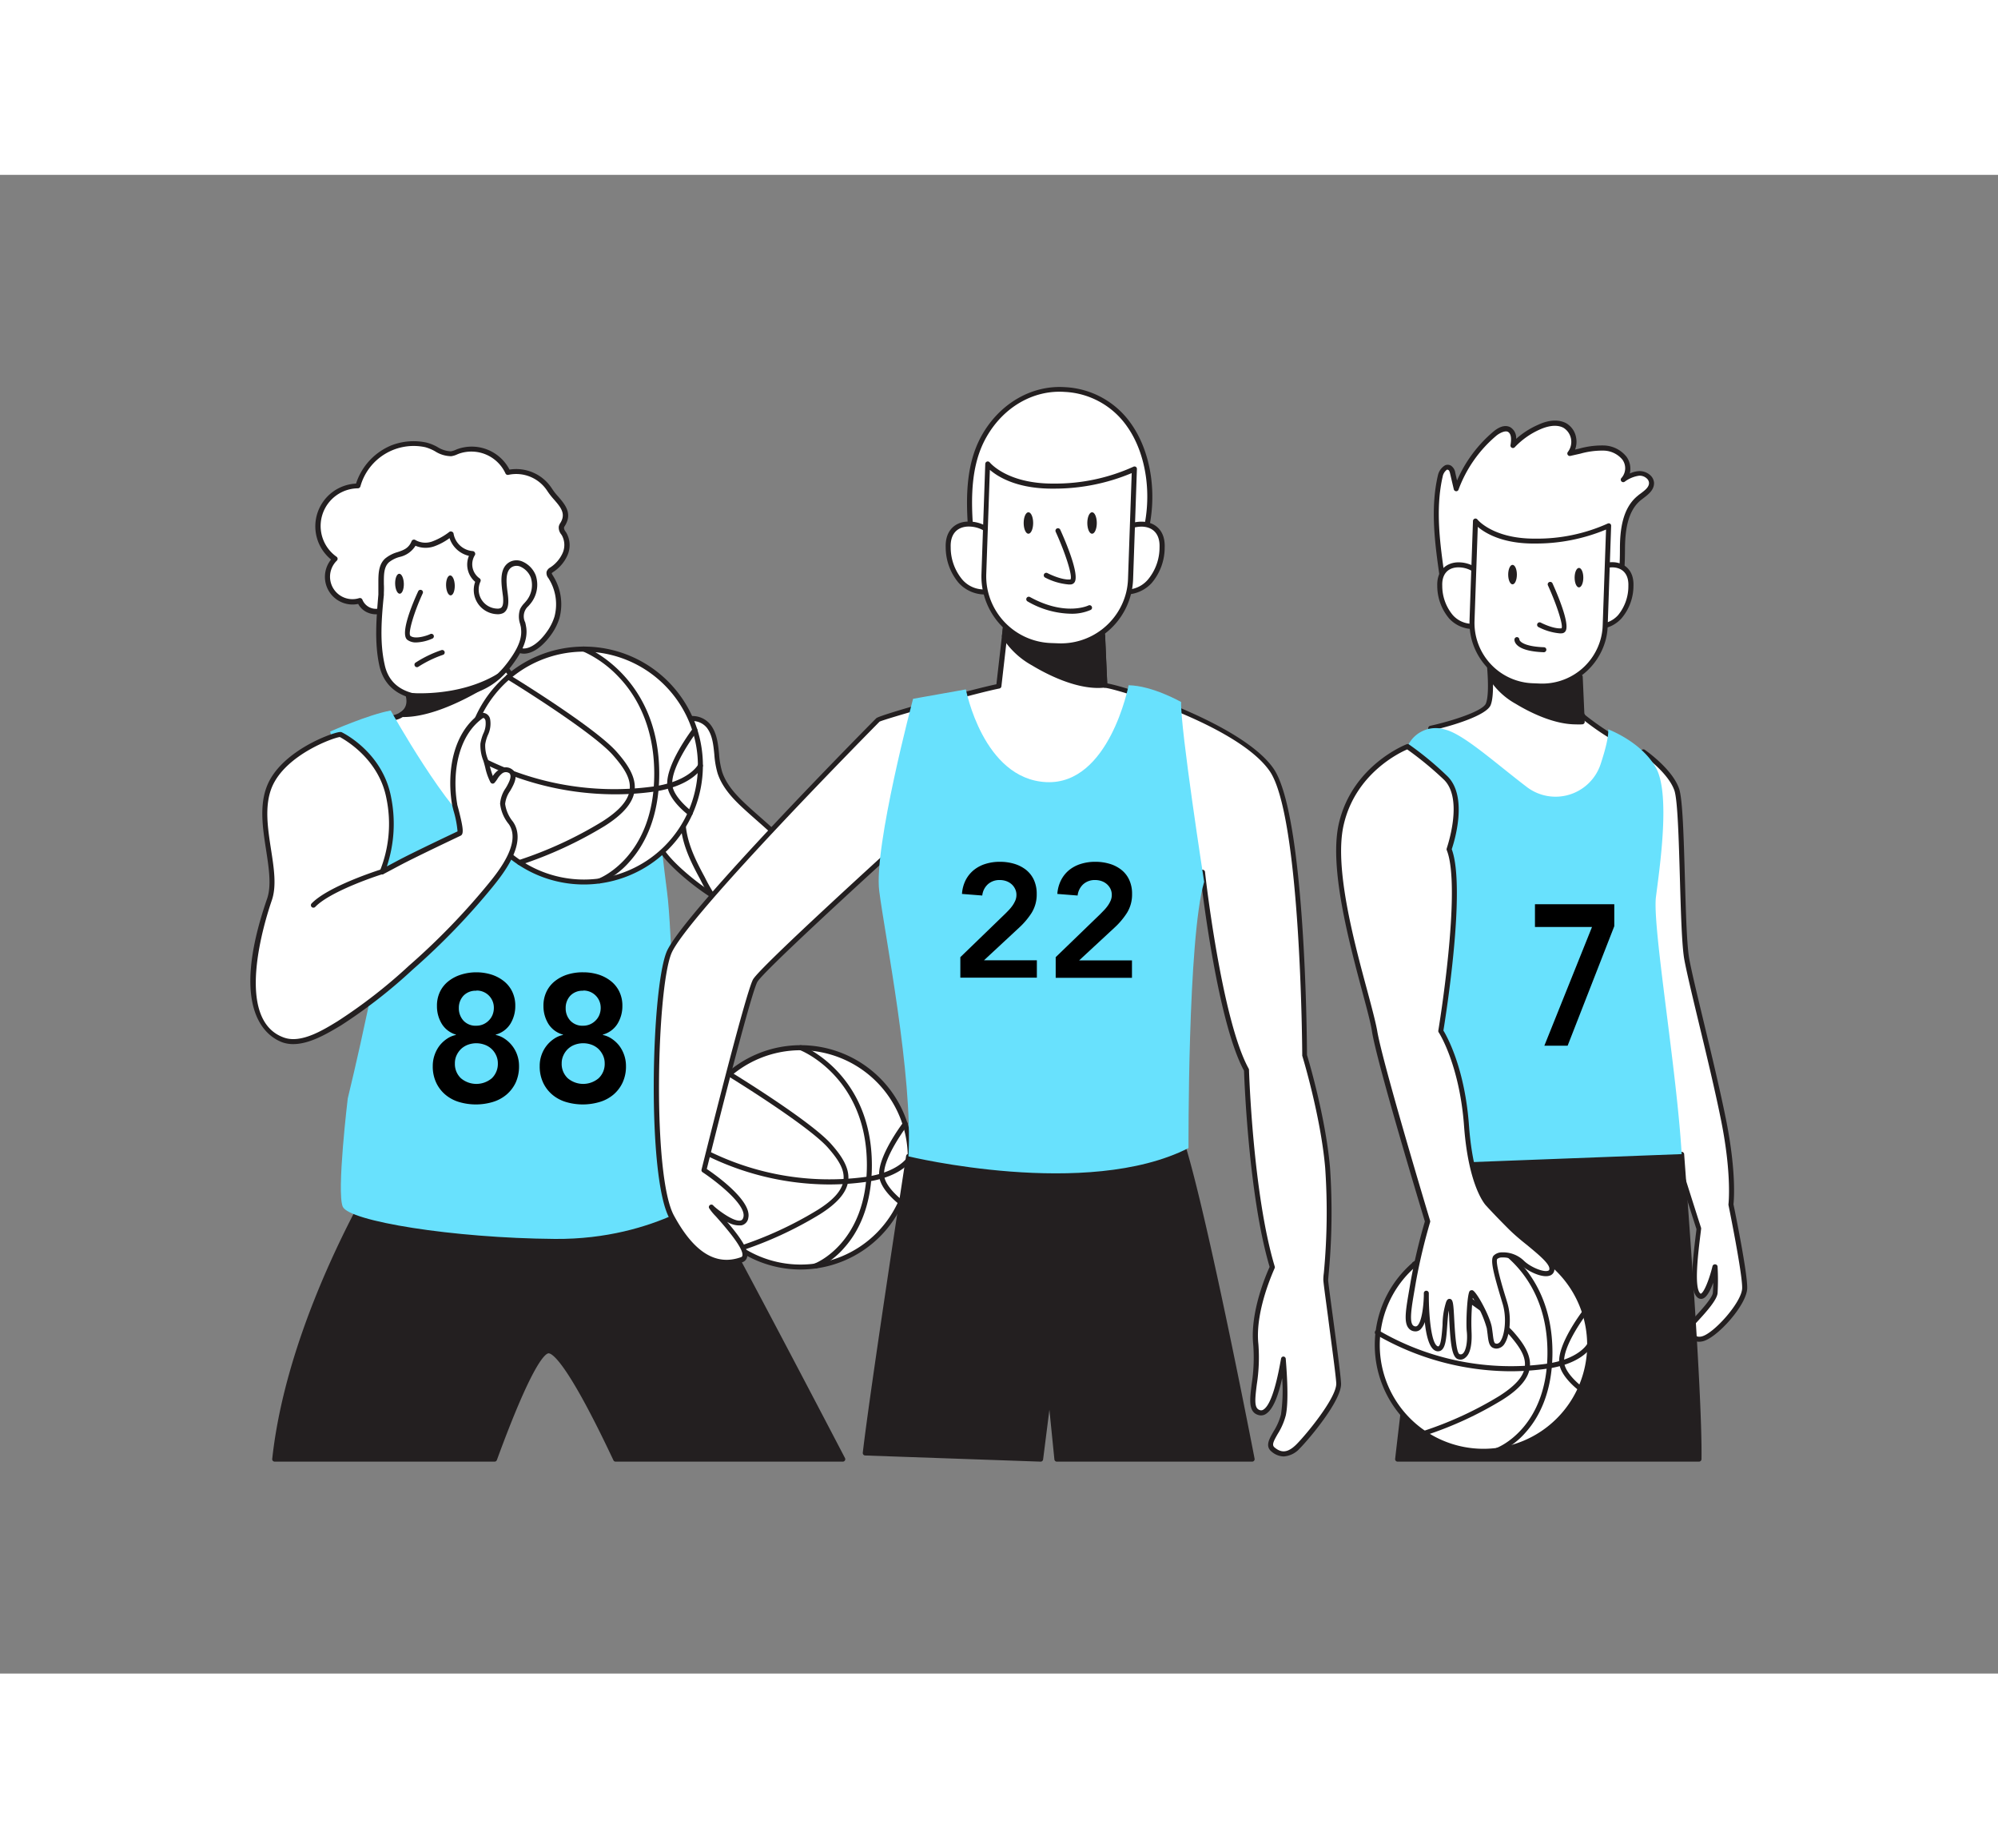 <svg xmlns="http://www.w3.org/2000/svg" viewBox="0 0 400 300" class="styles_logo__3Jd-a" width="200" height="185"><rect x="0" y="0" width="400" height="300" fill="#808080" stroke="none"/><g id="_569_basketball_game_flatline__V6SyaqPn" data-name="#569_basketball_game_flatline"><path d="M99,257.08c3.39-9.27,8.13-21,10.6-21.65s9.18,12.15,13.64,21.65h45.41c-8.7-16.65-28.85-55-32.7-61-4.93-7.68-57.58-.47-57.58-.47s-20,30.79-23.34,61.5Z" fill="#231f20"/><path d="M168.66,257.58H123.25a.48.48,0,0,1-.45-.29c-9.89-21-12.62-21.5-13.06-21.38-.81.22-3.45,2.73-10.26,21.34a.5.5,0,0,1-.47.33H55a.5.5,0,0,1-.38-.17.47.47,0,0,1-.12-.38C57.8,226.55,77.76,195.61,78,195.3a.51.51,0,0,1,.35-.22c.14,0,13.34-1.81,27-2.65,18.48-1.12,28.94,0,31.09,3.35,3.88,6,24.18,44.71,32.72,61.07a.49.49,0,0,1-.44.73Zm-45.09-1h44.26c-8.74-16.74-28.49-54.36-32.29-60.26S93.4,194,78.68,196c-1.68,2.63-19.81,31.74-23.09,60.54H98.66c7.64-20.78,10-21.42,10.82-21.63C110.43,234.69,113,234,123.57,256.58Z" fill="#231f20"/><path d="M78.22,108.77s3.67-.34,3.67-3.42-3.67-6.86-3.67-6.86l21-2.68s9.25,13.37,13,15.84,16.86,0,16.86,0-2.54,17.4-17.75,18.71S91.18,137.76,78.22,108.77Z" fill="#fff"/><path d="M98.65,132.29c-7,0-12.19-3.85-20.88-23.32a.48.48,0,0,1,0-.45.52.52,0,0,1,.39-.25c.13,0,3.21-.34,3.21-2.92,0-2.85-3.49-6.48-3.53-6.51a.52.52,0,0,1-.11-.52.5.5,0,0,1,.41-.33l21-2.67a.49.49,0,0,1,.48.21c.09.13,9.24,13.31,12.82,15.7s16.36,0,16.49-.07a.46.46,0,0,1,.44.13.52.52,0,0,1,.15.43c0,.18-2.78,17.81-18.21,19.13-2.24.2-4.3.5-6.12.77A46.83,46.83,0,0,1,98.65,132.29ZM78.94,109.16c10.69,23.73,15.55,23,26.1,21.47,1.83-.27,3.9-.58,6.18-.77,12.92-1.11,16.49-14.39,17.17-17.6-2.85.49-13.16,2-16.52-.2S100.29,98.25,99,96.35L79.23,98.86c1.09,1.29,3.16,4,3.16,6.49A4,4,0,0,1,78.94,109.16Z" fill="#231f20"/><path d="M66.09,111.44s7.61-3.39,12.13-4.21c0,0,11.63,20.84,17.82,24.43s13,1.23,15.22-1.3S122,108,122,108h7.54s2.88,27.14,4,35.5,1.09,32.62,3.56,38.93S143.68,203,143.68,203s-12,10.16-32.56,10-41.24-3.57-42.5-6.45,1-21.66,1-21.66,8.14-33.41,6.87-37.94S66.09,111.44,66.09,111.44Z" fill="#68e1fd"/><path d="M154,149.64a49.49,49.49,0,0,1-18.21-10.73c-2.35-2.17-4.57-4.74-5.17-7.88s.46-6.19,1.78-9a3.28,3.28,0,0,1,1.17-1.54,3,3,0,0,1,1.79-.23c3.55.38,6.73,2.32,9.57,4.47a57.33,57.33,0,0,1,12.81,13.52,12.16,12.16,0,0,1,2.15,4.59,4.77,4.77,0,0,1-1.52,4.61" fill="#fff"/><path d="M154,150.14a.47.47,0,0,1-.16,0,50.33,50.33,0,0,1-18.39-10.84c-2.13-2-4.66-4.68-5.32-8.16s.72-7,1.82-9.32a3.71,3.71,0,0,1,1.37-1.76,3.44,3.44,0,0,1,2.1-.29c3.91.41,7.3,2.66,9.82,4.57A57.46,57.46,0,0,1,158.19,138a12.7,12.7,0,0,1,2.23,4.78,5.29,5.29,0,0,1-1.7,5.1.5.5,0,1,1-.61-.79,4.27,4.27,0,0,0,1.32-4.14,11.63,11.63,0,0,0-2.07-4.39,56.3,56.3,0,0,0-12.69-13.4c-2.41-1.83-5.65-4-9.32-4.37a2.5,2.5,0,0,0-1.49.17,2.71,2.71,0,0,0-1,1.31c-1.13,2.41-2.35,5.58-1.75,8.72s3,5.74,5,7.61a49.36,49.36,0,0,0,18,10.62.5.5,0,0,1,.31.63A.48.48,0,0,1,154,150.14Z" fill="#231f20"/><path d="M144.1,119.66c.91,2.77,3,5,5.15,6.94,4.69,4.32,10.25,8.38,13,14.34,1.56,3.41.7,5.51-2.08,8a10.15,10.15,0,0,1-8.16,2.81,11.89,11.89,0,0,1-6.92-4.1,35.13,35.13,0,0,1-4.43-6.88c-2.12-3.94-3.92-7.65-3.93-12.26,0-3.43,1.37-6.69,1.43-10.11,0-2.38-2.65-6.32-1.53-8.32,1.21-2.18,4.12-1.25,5.29.3C143.81,113,143.14,116.75,144.1,119.66Z" fill="#fff"/><path d="M153.19,152.38a9.07,9.07,0,0,1-1.28-.09,12.39,12.39,0,0,1-7.22-4.26,35.72,35.72,0,0,1-4.5-7c-2.18-4-4-7.77-4-12.49a25.74,25.74,0,0,1,.73-5.28,26.27,26.27,0,0,0,.7-4.84,11.39,11.39,0,0,0-.85-3.3c-.68-1.9-1.39-3.88-.62-5.26a2.88,2.88,0,0,1,2.37-1.53,4.6,4.6,0,0,1,3.76,1.78c1.26,1.67,1.48,3.79,1.68,5.84a16.53,16.53,0,0,0,.61,3.54h0c.87,2.66,2.92,4.8,5,6.73.88.81,1.79,1.61,2.71,2.42,4,3.52,8.12,7.15,10.38,12.08,1.78,3.89.47,6.19-2.21,8.62A11,11,0,0,1,153.19,152.38Zm-14.42-43h-.17a1.87,1.87,0,0,0-1.57,1c-.54,1,.08,2.74.69,4.43a11.5,11.5,0,0,1,.91,3.66,26.19,26.19,0,0,1-.73,5,25.57,25.57,0,0,0-.7,5.07c0,4.49,1.76,8.1,3.87,12a35.1,35.1,0,0,0,4.37,6.79,11.34,11.34,0,0,0,6.62,3.93,9.58,9.58,0,0,0,7.74-2.68c2.84-2.58,3.34-4.46,2-7.46-2.17-4.74-6.22-8.3-10.13-11.75-.92-.81-1.84-1.62-2.73-2.44-2.19-2-4.34-4.27-5.28-7.14h0a17.92,17.92,0,0,1-.65-3.76c-.2-2-.39-3.89-1.49-5.34A3.7,3.7,0,0,0,138.77,109.33Z" fill="#231f20"/><circle cx="116.91" cy="118.25" r="23.31" fill="#fff"/><path d="M116.91,142.05a23.81,23.81,0,1,1,23.81-23.8A23.83,23.83,0,0,1,116.91,142.05Zm0-46.61a22.81,22.81,0,1,0,22.81,22.81A22.83,22.83,0,0,0,116.91,95.44Z" fill="#231f20"/><path d="M120,141.84a.5.5,0,0,1-.47-.33.51.51,0,0,1,.3-.64c.11,0,11.15-4.32,11.15-21,0-9.82-3.88-16-7.13-19.37a22.36,22.36,0,0,0-7.16-5.12.49.49,0,0,1-.29-.64.5.5,0,0,1,.65-.29c.15.06,14.93,5.91,14.93,25.42,0,9.07-3.19,14.53-5.87,17.53a16.3,16.3,0,0,1-5.94,4.39A.47.47,0,0,1,120,141.84Z" fill="#231f20"/><path d="M122.91,124a59.41,59.41,0,0,1-29.56-8.06.5.5,0,0,1,.5-.86,57.76,57.76,0,0,0,36.83,7.37c7.31-1,9.07-4.37,9.09-4.41a.51.51,0,0,1,.67-.22.5.5,0,0,1,.23.66c-.08.16-2,3.86-9.85,5A56,56,0,0,1,122.91,124Z" fill="#231f20"/><path d="M104,138.15a.49.49,0,0,1-.47-.35.5.5,0,0,1,.33-.63,79.29,79.29,0,0,0,16.61-7.66c3.44-2.16,5.26-4.22,5.57-6.29s-.71-4.09-3.33-7.06c-4.21-4.78-21-15.1-21.2-15.2a.5.5,0,1,1,.52-.85c.69.42,17.12,10.49,21.43,15.39,2,2.27,4,5,3.57,7.86-.35,2.39-2.32,4.68-6,7a81,81,0,0,1-16.85,7.77Z" fill="#231f20"/><path d="M138.17,128.29a.49.49,0,0,1-.3-.1c-.16-.12-4-3-4.27-5.92-.43-4.11,4.89-11.14,5.11-11.44a.5.5,0,0,1,.8.61c0,.07-5.3,7-4.91,10.72.26,2.48,3.84,5.21,3.88,5.23a.5.5,0,0,1,.09.7A.48.48,0,0,1,138.17,128.29Z" fill="#231f20"/><path d="M68.22,112.06c-.42-.28-11.42,3.29-14.28,10.42s2,16.72,0,22.61-7.38,24.54,2.76,28.11c3.67,1.29,8.22-1.54,11.2-3.37a101.59,101.59,0,0,0,14.29-11.12,139.52,139.52,0,0,0,16-16.58c2.36-2.95,6.71-8.58,4-12.43a7.41,7.41,0,0,1-1.65-3.82c0-1.34.94-2.54,1.55-3.73.42-.83.83-1.9.24-2.63a1.67,1.67,0,0,0-2.15-.15c-.74.48-1.09,1.37-1.63,2a21.78,21.78,0,0,1-1.39-4.2,7.84,7.84,0,0,1-.56-3.23c.18-1.65,1.41-3.21,1-4.82-.12-.46-.47-.94-1-.91a1.21,1.21,0,0,0-.61.3c-3.45,2.59-5,6.89-5.35,11.06A26.12,26.12,0,0,0,91,126c.13.75,1.6,5.53.94,5.84,0,0-8.88,4.19-12.17,5.94l-3.29,1.75a25.32,25.32,0,0,0,1.34-14.82C76.17,115.9,68.22,112.06,68.22,112.06Z" fill="#fff"/><path d="M58.71,174a6.41,6.41,0,0,1-2.17-.35c-2.72-1-11-5.85-3.07-28.74.9-2.61.37-6.06-.19-9.72-.69-4.41-1.39-9,.2-12.92,2.29-5.71,9.75-9.34,13.37-10.46,1.23-.38,1.46-.3,1.61-.21.63.31,8.21,4.23,9.84,13a27,27,0,0,1-.85,13.83l2.08-1.11c3-1.61,10.79-5.29,12.07-5.9a20.44,20.44,0,0,0-.82-4.2c-.14-.55-.25-1-.28-1.16a26.31,26.31,0,0,1-.26-6.55c.44-5,2.41-9.07,5.55-11.42a1.77,1.77,0,0,1,.87-.4A1.54,1.54,0,0,1,98.13,109a5.24,5.24,0,0,1-.48,3.19,7.74,7.74,0,0,0-.51,1.81,7.27,7.27,0,0,0,.54,3c.14.43.26.9.39,1.38a17.19,17.19,0,0,0,.61,2,.35.35,0,0,0,0-.08A4.54,4.54,0,0,1,100,119a2.15,2.15,0,0,1,2.81.26c.79,1,.27,2.27-.19,3.17-.15.3-.32.59-.49.89a5.48,5.48,0,0,0-1,2.61,7.09,7.09,0,0,0,1.55,3.53c3,4.27-1.92,10.41-4,13a138.4,138.4,0,0,1-16.09,16.65,103.53,103.53,0,0,1-14.36,11.17C65.61,171.83,62.05,174,58.71,174Zm9.36-61.47c-1.3.11-11,3.59-13.66,10.11-1.49,3.7-.81,8.12-.15,12.4.59,3.78,1.14,7.35.15,10.2-1.37,4-7.69,23.9,2.46,27.46,3.42,1.21,7.81-1.5,10.72-3.28a103.59,103.59,0,0,0,14.27-11.1,137.87,137.87,0,0,0,16-16.52c2-2.45,6.55-8.18,4-11.83a7.79,7.79,0,0,1-1.74-4.11,6.32,6.32,0,0,1,1.13-3.11c.17-.28.33-.56.47-.85.52-1,.62-1.69.3-2.08a1.21,1.21,0,0,0-1.49,0,3.92,3.92,0,0,0-.93,1.07,5.85,5.85,0,0,1-.6.81.5.5,0,0,1-.42.16.54.54,0,0,1-.38-.25,11.69,11.69,0,0,1-1.06-3c-.12-.46-.24-.91-.37-1.32a8.27,8.27,0,0,1-.59-3.43,8.68,8.68,0,0,1,.57-2,4.53,4.53,0,0,0,.45-2.61c-.07-.29-.26-.53-.42-.53a1,1,0,0,0-.35.2c-3.92,2.94-4.91,8-5.15,10.7a24.86,24.86,0,0,0,.25,6.31c0,.17.13.56.26,1.06,1,3.89,1.09,5,.39,5.31-.94.45-9.06,4.29-12.14,5.93l-3.29,1.75a.5.5,0,0,1-.59-.08.52.52,0,0,1-.1-.58,25.14,25.14,0,0,0,1.3-14.51C75.83,116.8,68.87,113,68.07,112.55Z" fill="#231f20"/><path d="M76.47,139.49s-10.45,3.27-13.74,6.7" fill="#fff"/><path d="M62.73,146.69a.45.45,0,0,1-.34-.14.5.5,0,0,1,0-.71c3.34-3.47,13.52-6.69,13.95-6.83a.51.51,0,0,1,.63.33.5.5,0,0,1-.33.63c-.1,0-10.36,3.27-13.53,6.57A.49.49,0,0,1,62.73,146.69Z" fill="#231f20"/><path d="M109.84,91.86a10.69,10.69,0,0,0,1.66-3.26,10.14,10.14,0,0,0-1.29-8.18,1.13,1.13,0,0,1-.27-.84c.06-.25.29-.4.5-.55a7.33,7.33,0,0,0,2.68-3.11,4.54,4.54,0,0,0-.18-4c-.27-.44-.65-.9-.55-1.41a2.1,2.1,0,0,1,.31-.66C114.4,67,111.35,65.15,110,63a8,8,0,0,0-8.35-3.46,8,8,0,0,0-10-4.21,5.47,5.47,0,0,1-1.4.46c-1.62.18-3.4-1.42-5-1.76a11.61,11.61,0,0,0-13.65,8.21A8.06,8.06,0,0,0,67,76.88a5,5,0,0,0,5,8.37,3.46,3.46,0,0,0,5,1.63A3.57,3.57,0,0,0,79,90.42a8.86,8.86,0,0,0,4.14.94c3.71.16,7-.25,10.64.34,2.1.33,6.78,1.07,8.56-.5a1.86,1.86,0,0,0-.23,2.52C104.52,97,107.82,94.67,109.84,91.86Z" fill="#fff"/><path d="M104.85,95.85A3.9,3.9,0,0,1,101.68,94a2.46,2.46,0,0,1-.48-1.67c-2.29.69-5.7.15-7.52-.14A37.22,37.22,0,0,0,87,91.9c-1.27,0-2.58,0-3.93,0a9.3,9.3,0,0,1-4.38-1,4.34,4.34,0,0,1-2.18-3.14,4,4,0,0,1-2.53,0,3.85,3.85,0,0,1-2.27-1.87A5.53,5.53,0,0,1,66.28,77a8.57,8.57,0,0,1,5-15.2,12.41,12.41,0,0,1,7-7.62,12.26,12.26,0,0,1,7.1-.59,9.14,9.14,0,0,1,2.18.88,5.41,5.41,0,0,0,2.69.87,3.62,3.62,0,0,0,1-.31l.29-.12A8.51,8.51,0,0,1,102,59a8.51,8.51,0,0,1,8.49,3.78,11.91,11.91,0,0,0,1.23,1.58c1.35,1.56,2.89,3.33,1.45,5.77l-.08.13a1.38,1.38,0,0,0-.18.37,1.36,1.36,0,0,0,.34.81l.15.24a5,5,0,0,1,.21,4.47,7.71,7.71,0,0,1-2.86,3.35c-.1.07-.28.19-.29.25s.14.32.2.42A10.68,10.68,0,0,1,112,88.74a11.64,11.64,0,0,1-1.74,3.42c-.8,1.1-2.91,3.67-5.39,3.69Zm-2.19-4.27a1.34,1.34,0,0,0-.15,1.83,2.92,2.92,0,0,0,2.34,1.4h0c1.4,0,3.1-1.22,4.56-3.25h0a10.63,10.63,0,0,0,1.59-3.1,9.66,9.66,0,0,0-1.23-7.76,1.56,1.56,0,0,1-.34-1.26,1.51,1.51,0,0,1,.7-.83,6.71,6.71,0,0,0,2.5-2.89,4,4,0,0,0-.14-3.55l-.14-.21a2.15,2.15,0,0,1-.48-1.57,2.09,2.09,0,0,1,.31-.71l.07-.11c1.06-1.81-.05-3.09-1.34-4.58a14.19,14.19,0,0,1-1.33-1.7,7.4,7.4,0,0,0-7.79-3.24.51.51,0,0,1-.6-.3,7.52,7.52,0,0,0-9.32-3.93l-.28.11a4.25,4.25,0,0,1-1.25.39,6.12,6.12,0,0,1-3.27-1,8.85,8.85,0,0,0-1.92-.8,11.07,11.07,0,0,0-13,7.85.53.53,0,0,1-.5.38,7.54,7.54,0,0,0-4.28,13.69.51.51,0,0,1,.06.79,4.49,4.49,0,0,0,4.48,7.5.53.53,0,0,1,.65.33,2.93,2.93,0,0,0,4.24,1.38.51.51,0,0,1,.58,0,.51.51,0,0,1,.23.53,3.07,3.07,0,0,0,1.66,3,8.42,8.42,0,0,0,3.9.87c1.33.05,2.62,0,3.87,0a37.55,37.55,0,0,1,6.83.32c1.78.28,6.53,1,8.14-.38h0a.51.51,0,0,1,.73,0,.52.52,0,0,1,0,.72Z" fill="#231f20"/><path d="M84.18,104.56a26.29,26.29,0,0,0,10-1.12c4.09-1.2,6.51-3.39,8.87-7a8.76,8.76,0,0,0,1.81-5.7c-.16-1.25-.76-2.55-.25-3.71a6,6,0,0,1,1.06-1.41,5.52,5.52,0,0,0,1.08-5.3c-.58-1.61-2.64-3.3-4.37-2.46-2.33,1.13-1.29,5-1.17,6.91.05.88,0,2-.78,2.37a1.77,1.77,0,0,1-.91.17,4.33,4.33,0,0,1-3.83-6.14,4,4,0,0,1-1.07-5.42,4.77,4.77,0,0,1-4.3-3.92,13.63,13.63,0,0,1-3.49,2,4.56,4.56,0,0,1-3.89-.32c-1.11,2.72-3.64,2-5.42,3.66s-1,4.41-1.22,6.42c-.4,4.72-.87,9.82.15,14.49C77.38,102.35,80.51,104.11,84.18,104.56Z" fill="#fff"/><path d="M86.27,105.2a17.39,17.39,0,0,1-2.16-.13c-4.48-.55-7.31-2.92-8.17-6.86-1-4.6-.59-9.48-.19-14.2l0-.44c0-.49,0-1,0-1.62,0-1.81-.06-3.87,1.36-5.15a6.84,6.84,0,0,1,2.51-1.29c1.18-.4,2.2-.75,2.78-2.18a.51.51,0,0,1,.32-.29.49.49,0,0,1,.44.06,4,4,0,0,0,3.44.26A12.93,12.93,0,0,0,90,71.44a.53.53,0,0,1,.5,0,.49.49,0,0,1,.31.4,4.22,4.22,0,0,0,3.82,3.47.52.52,0,0,1,.44.3.52.52,0,0,1,0,.52A3.43,3.43,0,0,0,96,80.76a.52.52,0,0,1,.19.65,3.81,3.81,0,0,0,3.37,5.42,1.43,1.43,0,0,0,.66-.11c.41-.22.57-.82.51-1.89,0-.35-.08-.75-.13-1.2-.28-2.16-.65-5.12,1.59-6.21a2.94,2.94,0,0,1,2.43,0,5,5,0,0,1,2.64,2.76A6,6,0,0,1,106.07,86l-.3.34a2.7,2.7,0,0,0-.62,3.25,11.45,11.45,0,0,1,.22,1.14c.22,1.82-.38,3.74-1.89,6.05-2.6,3.95-5.25,6-9.16,7.18A30.13,30.13,0,0,1,86.27,105.2Zm-2-1.15A26.29,26.29,0,0,0,94,103c3.69-1.08,6.1-3,8.59-6.76,1.37-2.09,1.92-3.79,1.72-5.36,0-.34-.12-.69-.19-1a4.62,4.62,0,0,1,0-2.94,4.56,4.56,0,0,1,.87-1.22l.28-.32a5,5,0,0,0,1-4.79,4,4,0,0,0-2.06-2.17,1.92,1.92,0,0,0-1.59,0c-1.57.76-1.25,3.3-1,5.15.06.47.11.9.13,1.26.06,1,0,2.3-1,2.87a2.51,2.51,0,0,1-1.18.23,4.85,4.85,0,0,1-4.44-6.48,4.55,4.55,0,0,1-1.25-5.2A5.36,5.36,0,0,1,90,72.72a12.12,12.12,0,0,1-3,1.62,5.26,5.26,0,0,1-3.82-.09A5,5,0,0,1,80,76.49a5.82,5.82,0,0,0-2.15,1.08c-1.07,1-1,2.69-1,4.36a16.3,16.3,0,0,1,0,1.73l0,.44C76.38,88.74,76,93.54,77,98,77.72,101.51,80.17,103.55,84.24,104.05Z" fill="#231f20"/><path d="M84.18,83.56s-3.68,8-2.32,9.12,4.45-.28,4.45-.28" fill="#fff"/><path d="M83.33,93.6a2.87,2.87,0,0,1-1.78-.52c-1.51-1.19,1-7.2,2.17-9.72a.5.5,0,0,1,.66-.25.49.49,0,0,1,.25.66c-1.84,4-3,8.09-2.46,8.52.91.72,3.21,0,3.94-.35a.5.5,0,1,1,.4.91A8.74,8.74,0,0,1,83.33,93.6Z" fill="#231f20"/><ellipse cx="90.17" cy="82.18" rx="0.87" ry="2" transform="translate(-2.27 2.57) rotate(-1.61)" fill="#231f20"/><ellipse cx="79.98" cy="81.85" rx="0.87" ry="2" transform="translate(-2.27 2.28) rotate(-1.61)" fill="#231f20"/><path d="M81.74,104.19s9.86,1.07,18.06-3.84c0,0-11.21,7.93-19.42,7.68C84.35,105.45,81.74,104.19,81.74,104.19Z" fill="#231f20"/><path d="M80.78,108.53h-.41a.51.51,0,0,1-.47-.37.5.5,0,0,1,.21-.55c1.76-1.15,2-1.89,2-2.23a1.05,1.05,0,0,0-.56-.74.5.5,0,0,1-.26-.59.5.5,0,0,1,.53-.36c.1,0,9.8,1,17.75-3.77a.5.5,0,0,1,.55.83C99.63,101.08,89,108.53,80.78,108.53ZM83,104.77a1.53,1.53,0,0,1,.13.55,2.79,2.79,0,0,1-1.15,2.16c3.83-.32,8.14-2.14,11.53-3.92A35.23,35.23,0,0,1,83,104.77Z" fill="#231f20"/><path d="M83.48,98.55a.48.48,0,0,1-.42-.23.49.49,0,0,1,.15-.69,23.19,23.19,0,0,1,5.18-2.5.5.5,0,0,1,.62.35.49.49,0,0,1-.35.61,22.58,22.58,0,0,0-4.91,2.38A.47.47,0,0,1,83.48,98.55Z" fill="#231f20"/><path d="M95.37,159.63a10.09,10.09,0,0,1,3,.45,7.78,7.78,0,0,1,2.49,1.31,6,6,0,0,1,1.68,2.09,6.41,6.41,0,0,1,.62,2.87,6.75,6.75,0,0,1-1,3.62,5,5,0,0,1-2.91,2.13v.07a4.94,4.94,0,0,1,1.75.74,6.43,6.43,0,0,1,2.53,3.23,6.64,6.64,0,0,1,.38,2.25,7.75,7.75,0,0,1-.68,3.34,7.22,7.22,0,0,1-1.85,2.4,7.67,7.67,0,0,1-2.74,1.46,11.83,11.83,0,0,1-6.74,0,7.63,7.63,0,0,1-2.73-1.46,7.07,7.07,0,0,1-1.84-2.4,7.6,7.6,0,0,1-.69-3.34,6.64,6.64,0,0,1,.38-2.25,6.73,6.73,0,0,1,1-1.86,6.51,6.51,0,0,1,1.5-1.37,4.94,4.94,0,0,1,1.75-.74v-.07A5,5,0,0,1,88.48,170a6.74,6.74,0,0,1-1-3.62,6.41,6.41,0,0,1,.61-2.87,6,6,0,0,1,1.68-2.09,7.78,7.78,0,0,1,2.49-1.31A10.11,10.11,0,0,1,95.37,159.63Zm0,14.2a4.93,4.93,0,0,0-1.67.29,4.12,4.12,0,0,0-1.37.83,4.27,4.27,0,0,0-.92,1.29,3.7,3.7,0,0,0-.34,1.6,3.91,3.91,0,0,0,1.21,3,4.79,4.79,0,0,0,6.18,0,4,4,0,0,0,1.21-3,3.71,3.71,0,0,0-.35-1.6A3.95,3.95,0,0,0,97,174.12,4.91,4.91,0,0,0,95.37,173.83Zm0-10.51a3.35,3.35,0,0,0-2.59,1,3.54,3.54,0,0,0-.92,2.46,3.64,3.64,0,0,0,.94,2.54,3.29,3.29,0,0,0,2.57,1,3.39,3.39,0,0,0,1.35-.27,3.53,3.53,0,0,0,1.12-.76,3.36,3.36,0,0,0,.76-1.13,3.69,3.69,0,0,0,.27-1.41,3.42,3.42,0,0,0-3.5-3.47Z"/><path d="M116.75,159.63a10.11,10.11,0,0,1,3.06.45,7.78,7.78,0,0,1,2.49,1.31,6,6,0,0,1,1.68,2.09,6.41,6.41,0,0,1,.62,2.87,6.75,6.75,0,0,1-1,3.62,5,5,0,0,1-2.91,2.13v.07a5,5,0,0,1,1.75.74,6.51,6.51,0,0,1,1.5,1.37,6.73,6.73,0,0,1,1,1.86,6.64,6.64,0,0,1,.38,2.25,7.6,7.6,0,0,1-.69,3.34,7.07,7.07,0,0,1-1.84,2.4,7.64,7.64,0,0,1-2.75,1.46,11.8,11.8,0,0,1-6.73,0,7.63,7.63,0,0,1-2.73-1.46,7.07,7.07,0,0,1-1.84-2.4,7.6,7.6,0,0,1-.69-3.34,6.41,6.41,0,0,1,.38-2.25,6.43,6.43,0,0,1,2.53-3.23,4.94,4.94,0,0,1,1.75-.74v-.07a5,5,0,0,1-2.91-2.13,6.75,6.75,0,0,1-1-3.62,6.41,6.41,0,0,1,.62-2.87,6,6,0,0,1,1.68-2.09,7.78,7.78,0,0,1,2.49-1.31A10.09,10.09,0,0,1,116.75,159.63Zm0,14.2a4.91,4.91,0,0,0-1.66.29,4,4,0,0,0-1.37.83,4.11,4.11,0,0,0-.92,1.29,3.71,3.71,0,0,0-.35,1.6,3.92,3.92,0,0,0,1.22,3,4.78,4.78,0,0,0,6.17,0,3.92,3.92,0,0,0,1.22-3,3.71,3.71,0,0,0-.35-1.6,4.27,4.27,0,0,0-.92-1.29,4.12,4.12,0,0,0-1.37-.83A4.93,4.93,0,0,0,116.75,173.83Zm0-10.51a3.34,3.34,0,0,0-2.58,1,3.54,3.54,0,0,0-.92,2.46,3.6,3.6,0,0,0,.94,2.54,3.29,3.29,0,0,0,2.56,1,3.4,3.4,0,0,0,1.36-.27,3.53,3.53,0,0,0,1.12-.76,3.36,3.36,0,0,0,.76-1.13,3.69,3.69,0,0,0,.27-1.41,3.43,3.43,0,0,0-3.51-3.47Z"/><circle cx="160.3" cy="196.67" r="21.94" fill="#fff"/><path d="M160.3,219.12a22.45,22.45,0,1,1,22.44-22.45A22.47,22.47,0,0,1,160.3,219.12Zm0-43.89a21.45,21.45,0,1,0,21.44,21.44A21.47,21.47,0,0,0,160.3,175.23Z" fill="#231f20"/><path d="M163.25,218.92a.5.5,0,0,1-.17-1c.1,0,10.47-4.06,10.47-19.72,0-17.69-13.3-23-13.43-23a.5.5,0,0,1-.29-.65.51.51,0,0,1,.65-.29c.14.05,14.07,5.57,14.07,24,0,8.54-3,13.69-5.53,16.51a15.57,15.57,0,0,1-5.6,4.15A.51.51,0,0,1,163.25,218.92Z" fill="#231f20"/><path d="M165.94,202.1a55.9,55.9,0,0,1-27.84-7.59.5.5,0,0,1-.18-.68.49.49,0,0,1,.68-.18,54.4,54.4,0,0,0,34.66,6.94c6.86-1,8.52-4.11,8.53-4.14a.5.5,0,0,1,.67-.22.49.49,0,0,1,.23.66c-.07.15-1.85,3.64-9.29,4.69A53.93,53.93,0,0,1,165.94,202.1Z" fill="#231f20"/><path d="M148.14,215.44a.5.5,0,0,1-.15-1,74.57,74.57,0,0,0,15.64-7.21c3.23-2,4.94-3.95,5.22-5.9s-.66-3.83-3.12-6.62c-4-4.5-19.8-14.21-20-14.31a.5.5,0,1,1,.52-.85c.66.4,16.13,9.88,20.19,14.5,1.89,2.14,3.76,4.7,3.36,7.42-.33,2.26-2.19,4.42-5.68,6.61a75.46,75.46,0,0,1-15.88,7.32A.32.32,0,0,1,148.14,215.44Z" fill="#231f20"/><path d="M180.32,206.16a.47.47,0,0,1-.3-.1c-.15-.11-3.74-2.85-4-5.6-.41-3.87,4.6-10.5,4.81-10.78a.51.51,0,0,1,.7-.1.5.5,0,0,1,.1.7c0,.07-5,6.6-4.62,10.08.25,2.31,3.61,4.88,3.64,4.9a.5.5,0,0,1-.3.9Z" fill="#231f20"/><path d="M181.87,196.47s-7.19,46.59-8.66,59.38l35.08,1.23,1.8-14.26,1.47,14.26h39.1s-10.33-53.6-14.75-65.4S181.87,196.47,181.87,196.47Z" fill="#231f20"/><path d="M208.29,257.58h0l-35.08-1.23a.49.49,0,0,1-.36-.17.51.51,0,0,1-.12-.39c1.46-12.65,8.6-58.93,8.67-59.39a.5.5,0,0,1,.34-.4c2-.68,50.11-16.61,54.65-4.5,4.39,11.71,14.68,64.95,14.78,65.49a.48.48,0,0,1-.11.41.49.49,0,0,1-.38.18h-39.1a.49.49,0,0,1-.49-.45l-1-9.93-1.26,9.94A.5.5,0,0,1,208.29,257.58Zm3.73-1h38c-1.14-5.91-10.5-53.76-14.61-64.72-1.71-4.57-11.43-5.16-28.1-1.72a254,254,0,0,0-25,6.71c-.61,4-7,45.74-8.55,58.52l34.08,1.19,1.74-13.8a.48.48,0,0,1,.5-.44.52.52,0,0,1,.5.45Z" fill="#231f20"/><path d="M268,241.84c.18,3.14-6.28,10.82-8.13,12.66s-3.43,2-5,.62,1.35-3.56,2.09-6.89,0-11.19,0-11.19c-.37,1.85-1.85,11.44-4.8,10.7s0-6.64-.73-13.64,3.31-15.5,3.31-15.5c-4.43-14.75-5.16-39.46-5.16-39.46-5.53-10-8.8-39.56-8.8-39.56l-60.17-6.18s-27.91,25.27-29.38,27.85-10.27,37.94-10.27,37.94,9.14,6,8.4,9.46-6.53-1.51-6.92-2c.29.7,9.15,9.42,6.09,10.51-4.89,1.74-9.59-.47-14-8.58s-3.5-45.46-.55-52.83,41.31-46.11,41.86-46.66,19.24-5.81,24.15-6.73l1.14-10,.28-2.43.86-7.5,18.12.62.42,9.23.43,9.87v.06c2,0,26.89,7.61,33.34,16.83s6.64,57.16,6.64,57.16,3.69,12,4.61,22.51-.37,21.57-.37,22.49S267.81,238.71,268,241.84Z" fill="#fff"/><path d="M257,256.54a3.84,3.84,0,0,1-2.47-1c-1.26-1.06-.45-2.46.4-3.95a12.19,12.19,0,0,0,1.52-3.43,33.87,33.87,0,0,0,.24-7.3C256,244,255,247,253.48,248a1.77,1.77,0,0,1-1.47.27c-2.13-.54-1.82-3.06-1.42-6.24a34.36,34.36,0,0,0,.31-7.84c-.69-6.6,2.69-14.3,3.28-15.59-4.19-14.13-5.06-37.39-5.13-39.28-5.19-9.52-8.32-35.54-8.75-39.24l-59.55-6.12c-7.86,7.13-27.95,25.53-29.12,27.58S144.56,186.67,141.5,199c1.78,1.2,9.06,6.37,8.31,9.78a1.75,1.75,0,0,1-1.36,1.5,4.62,4.62,0,0,1-2.89-.71c2.44,2.87,4.42,5.57,4,7.09a1.39,1.39,0,0,1-.93,1c-5.53,2-10.31-.91-14.62-8.81-4.5-8.26-3.65-45.56-.58-53.26,3-7.47,41.59-46.43,42-46.82.69-.69,19.16-5.8,24.05-6.8l2.24-19.56a.5.5,0,0,1,.51-.44l18.12.63a.48.48,0,0,1,.48.47l.83,18.73c4.21.69,27.13,8.21,33.27,17,6.41,9.15,6.72,54.55,6.73,57.38.31,1,3.74,12.51,4.61,22.54a131.65,131.65,0,0,1-.27,21.27c-.06.67-.1,1.11-.1,1.26,0,.36.47,3.86.93,7.26.69,5.14,1.55,11.54,1.65,13.37h0c.2,3.39-6.46,11.24-8.26,13.05A4.72,4.72,0,0,1,257,256.54Zm-.06-20h0a.5.5,0,0,1,.47.46c0,.32.75,8,0,11.34a13.22,13.22,0,0,1-1.62,3.71c-.9,1.57-1.19,2.21-.62,2.69,1.44,1.21,2.73,1,4.35-.59,2-2,8.14-9.44,8-12.28h0c-.11-1.8-1-8.18-1.65-13.3-.6-4.45-.94-7-.94-7.39,0-.16,0-.63.1-1.35a129.58,129.58,0,0,0,.27-21.1c-.9-10.34-4.55-22.28-4.59-22.4a.78.78,0,0,1,0-.14c0-.48-.25-47.9-6.55-56.88-6.5-9.3-31.31-16.62-32.93-16.62a.51.51,0,0,1-.5-.5l-.83-18.67-17.19-.6-2.23,19.47a.5.5,0,0,1-.4.43c-5.09,1-23,6.11-24,6.64-.32.34-38.77,39.14-41.69,46.45s-3.81,44.44.53,52.4c4,7.39,8.42,10.12,13.41,8.35a.4.4,0,0,0,.29-.28c.38-1.47-3.62-6-5.33-7.92a9.85,9.85,0,0,1-1.34-1.65.5.5,0,0,1,.86-.49c.34.42,3.92,3.3,5.44,3,.21-.05.47-.17.59-.73.55-2.54-5.72-7.31-8.18-8.94a.48.48,0,0,1-.21-.53c.36-1.45,8.82-35.46,10.31-38.07s28.35-26.94,29.49-28a.52.52,0,0,1,.38-.13l60.17,6.18a.51.51,0,0,1,.45.45c0,.29,3.32,29.6,8.74,39.37a.46.46,0,0,1,.06.23c0,.25.78,24.81,5.14,39.33a.43.43,0,0,1,0,.35c0,.09-4,8.45-3.26,15.23a35.16,35.16,0,0,1-.32,8.08c-.4,3.16-.55,4.83.67,5.14a.8.8,0,0,0,.69-.14c1.84-1.18,3-7.48,3.38-9.54l.12-.63A.49.49,0,0,1,256.93,236.54Z" fill="#231f20"/><path d="M228.61,73.84c.23-.63.43-1.27.6-1.9,3.33-12.25-1.58-28-16-29-6.77-.47-12.83,3.48-16.13,9.24-4.13,7.21-3,16.42-2.22,24.36A2.58,2.58,0,0,0,195.3,78c.82,1,2.43.33,3.5.32,1.54,0,3.13.23,4.68.31,2.68.13,5.35.22,8,.18,3.86-.06,7.74.28,11.57-.34,1.63-.26,2.76-.26,3.84-1.58A10.85,10.85,0,0,0,228.61,73.84Z" fill="#fff"/><path d="M217.27,79.38l-2.37,0c-1.13,0-2.25,0-3.38,0-2.34,0-4.91,0-8.06-.18q-.92-.06-1.83-.15a26.84,26.84,0,0,0-2.83-.16,6.08,6.08,0,0,0-.88.1c-1,.14-2.22.32-3-.6a3,3,0,0,1-.57-1.74l-.11-1.1c-.76-7.75-1.62-16.54,2.4-23.56,3.62-6.31,10-9.94,16.59-9.49a17.13,17.13,0,0,1,13.21,7.31c4.09,5.76,5.37,14.51,3.25,22.3-.2.74-.4,1.37-.61,1.94h0a11.37,11.37,0,0,1-1.77,3.22,4.86,4.86,0,0,1-3.57,1.67l-.58.09A37.59,37.59,0,0,1,217.27,79.38Zm-4.75-1c.8,0,1.6,0,2.39,0A46.59,46.59,0,0,0,223,78l.59-.09c1.28-.19,2.12-.31,2.94-1.32a10,10,0,0,0,1.61-2.93c.2-.55.39-1.16.59-1.86,2-7.51.82-15.94-3.11-21.46a16.13,16.13,0,0,0-12.45-6.89c-6.24-.44-12.24,3-15.66,9-3.87,6.74-3,15.36-2.27,23l.1,1.09a2.25,2.25,0,0,0,.34,1.2c.42.49,1.27.37,2.1.25a6.11,6.11,0,0,1,1-.11,25.89,25.89,0,0,1,2.93.17c.6,0,1.2.11,1.79.14,3.13.16,5.67.22,8,.18Zm16.09-4.49h0Z" fill="#231f20"/><path d="M200.34,75.32c-.76-6.09-10.76-7.93-10.51-.77a10.46,10.46,0,0,0,2.45,6.79A6.22,6.22,0,0,0,199,83.16" fill="#fff"/><path d="M197.05,84a7.1,7.1,0,0,1-5.14-2.34,11.07,11.07,0,0,1-2.58-7.12c-.12-3.52,2.07-5,4.17-5.12a6.94,6.94,0,0,1,7.34,5.82.51.51,0,0,1-.44.56.49.49,0,0,1-.55-.44,6,6,0,0,0-6.27-4.95c-2.15.18-3.34,1.67-3.25,4.1A10.07,10.07,0,0,0,192.64,81a5.69,5.69,0,0,0,6.14,1.69.5.5,0,1,1,.37.93A5.53,5.53,0,0,1,197.05,84Z" fill="#231f20"/><path d="M222.13,75.32c.76-6.09,10.76-7.93,10.51-.77a10.51,10.51,0,0,1-2.44,6.79,6.24,6.24,0,0,1-6.69,1.82" fill="#fff"/><path d="M225.42,84a5.56,5.56,0,0,1-2.1-.4A.5.5,0,0,1,223,83a.51.51,0,0,1,.66-.28A5.68,5.68,0,0,0,229.83,81a10.07,10.07,0,0,0,2.31-6.47c.09-2.43-1.1-3.92-3.25-4.1a6,6,0,0,0-6.26,4.95.5.5,0,0,1-1-.12A7,7,0,0,1,229,69.44c2.1.16,4.3,1.6,4.17,5.12a11,11,0,0,1-2.58,7.12A7.09,7.09,0,0,1,225.42,84Z" fill="#231f20"/><path d="M201.09,92.34a16.08,16.08,0,0,0,5.77,5.42c3.82,2.3,9.57,4.93,14.33,4.37l-.43-9.87A44.91,44.91,0,0,1,210.31,92a30.33,30.33,0,0,1-8.95-2.06Z" fill="#231f20"/><path d="M219.84,102.71c-4.93,0-10.32-2.76-13.24-4.52a16.32,16.32,0,0,1-5.94-5.6.46.46,0,0,1-.07-.3l.27-2.44a.51.51,0,0,1,.25-.38.53.53,0,0,1,.46,0,29.71,29.71,0,0,0,8.8,2,43.36,43.36,0,0,0,10.33.29.5.5,0,0,1,.38.12.46.46,0,0,1,.17.36l.44,9.87a.5.5,0,0,1-.44.52A13,13,0,0,1,219.84,102.71ZM201.6,92.23a15.76,15.76,0,0,0,5.52,5.11c3,1.79,8.67,4.7,13.55,4.34l-.39-8.87a45.11,45.11,0,0,1-10-.35,33.08,33.08,0,0,1-8.46-1.82Z" fill="#231f20"/><path d="M227.09,58.89l-.76,22a14.2,14.2,0,0,1-.37,2.79,13.91,13.91,0,0,1-14,10.61l-1.62-.06a13.93,13.93,0,0,1-13-10.44,14.08,14.08,0,0,1-.42-3.92l.76-22s3.44,4.51,13.27,4.43A37.91,37.91,0,0,0,227.09,58.89Z" fill="#fff"/><path d="M212.45,94.79H212l-1.63-.06a14.48,14.48,0,0,1-13.44-10.81,14.17,14.17,0,0,1-.44-4.07l.76-22a.52.52,0,0,1,.35-.46.52.52,0,0,1,.55.17s3.38,4.24,12.6,4.24H211a37.92,37.92,0,0,0,15.88-3.36.5.5,0,0,1,.5,0,.48.48,0,0,1,.23.44l-.76,22a14.35,14.35,0,0,1-14.38,13.89ZM198.17,59.05l-.72,20.82a13.28,13.28,0,0,0,.41,3.79,13.46,13.46,0,0,0,12.51,10.06l1.62.06a13.46,13.46,0,0,0,13.48-10.23,13.59,13.59,0,0,0,.36-2.69l.74-21.16A39.94,39.94,0,0,1,211,62.81C203.59,62.89,199.74,60.41,198.17,59.05Z" fill="#231f20"/><path d="M211.79,71.22s4.57,10.07,2.55,10.25-4.89-1.32-4.89-1.32" fill="#fff"/><path d="M214,82a12.5,12.5,0,0,1-4.77-1.39.5.5,0,1,1,.47-.89s2.76,1.45,4.6,1.27c.48-.54-.89-5-2.95-9.54a.5.5,0,1,1,.91-.42c.92,2,3.86,8.81,2.9,10.47a1,1,0,0,1-.77.49Z" fill="#231f20"/><path d="M214.32,87.85a17.89,17.89,0,0,1-8.6-2.46.5.5,0,1,1,.48-.88c7.09,3.9,11.66,1.71,11.7,1.69a.5.5,0,0,1,.67.22.49.49,0,0,1-.22.67A9.37,9.37,0,0,1,214.32,87.85Z" fill="#231f20"/><ellipse cx="205.89" cy="69.69" rx="0.95" ry="2.15" fill="#231f20"/><ellipse cx="218.63" cy="69.69" rx="0.95" ry="2.15" fill="#231f20"/><path d="M182.8,104.88s-7.89,29.6-6.78,38.45,6.78,36.92,5.85,53.14c0,0,35.78,8.67,56.07-1.66,0,0-.19-42,3.13-53.29,0,0-4.79-30.8-4.61-36,0,0-5.76-3.28-10.51-3.35,0,0-3.86,20-16.5,19.39S193.37,103,193.37,103Z" fill="#68e1fd"/><path d="M192.26,156.6l8.87-8.58c.26-.25.53-.53.81-.82a8.24,8.24,0,0,0,.76-.92,5.88,5.88,0,0,0,.56-1,2.88,2.88,0,0,0,.23-1.12,2.65,2.65,0,0,0-.28-1.25,2.91,2.91,0,0,0-.72-.94,3.2,3.2,0,0,0-1.05-.6,3.82,3.82,0,0,0-1.28-.21,3.43,3.43,0,0,0-2.38.84,3.54,3.54,0,0,0-1.13,2.26l-4.06-.32a7.14,7.14,0,0,1,.75-2.79,6.37,6.37,0,0,1,1.63-2,7,7,0,0,1,2.32-1.22,9.48,9.48,0,0,1,2.87-.42,9.9,9.9,0,0,1,2.89.4,7.18,7.18,0,0,1,2.34,1.19,5.56,5.56,0,0,1,1.58,2,6.59,6.59,0,0,1,.58,2.87,6.94,6.94,0,0,1-1,3.73,15,15,0,0,1-2.53,3L197,157.22h10.58v3.48H192.26Z"/><path d="M211.35,156.6l8.88-8.58.8-.82a8.24,8.24,0,0,0,.76-.92,5.88,5.88,0,0,0,.56-1,2.88,2.88,0,0,0,.23-1.12,2.77,2.77,0,0,0-.27-1.25,3.09,3.09,0,0,0-.73-.94,3.2,3.2,0,0,0-1.05-.6,3.8,3.8,0,0,0-1.27-.21,3.44,3.44,0,0,0-2.39.84,3.58,3.58,0,0,0-1.13,2.26l-4.06-.32a7.14,7.14,0,0,1,.76-2.79,6.34,6.34,0,0,1,1.62-2,7,7,0,0,1,2.33-1.22,9.44,9.44,0,0,1,2.87-.42,9.88,9.88,0,0,1,2.88.4,7,7,0,0,1,2.34,1.19,5.46,5.46,0,0,1,1.58,2,6.59,6.59,0,0,1,.58,2.87,6.94,6.94,0,0,1-1,3.73,15,15,0,0,1-2.53,3l-7.07,6.55h10.58v3.48H211.35Z"/><path d="M286.43,110.78S297,108.44,298,106s0-9.92,0-9.92l15.44,1.71s2,9.07,3.67,10.79,8.46,5.51,8.83,5.88,3.06,18-4.05,19.49S286.43,110.78,286.43,110.78Z" fill="#fff"/><path d="M321.22,134.49c-8.2,0-34-22.35-35.12-23.33a.5.5,0,0,1-.16-.5.5.5,0,0,1,.38-.37c4-.88,10.52-2.88,11.16-4.48.92-2.3,0-9.6,0-9.68a.49.49,0,0,1,.14-.41.49.49,0,0,1,.41-.15l15.44,1.72a.5.5,0,0,1,.44.39c.53,2.48,2.22,9.21,3.54,10.53a53.77,53.77,0,0,0,6.83,4.61,15.71,15.71,0,0,1,2,1.28c.6.59,1.77,9.81.1,15.38-.85,2.85-2.33,4.52-4.4,4.94A3.26,3.26,0,0,1,321.22,134.49ZM287.5,111c9.95,8.59,29,23.49,34.24,22.41a4.34,4.34,0,0,0,2.92-2.45c2.61-4.92,1.18-15.06.82-16.24-.23-.16-1-.63-1.75-1.09a52.47,52.47,0,0,1-7-4.75c-1.63-1.63-3.32-8.82-3.73-10.68l-14.46-1.61c.21,1.89.75,7.41-.11,9.55S290.26,110.38,287.5,111Z" fill="#231f20"/><path d="M329,115.49s5.44,3.74,6.73,7.6.92,28.12,2,34,5.15,21.14,7.36,32.17,1.47,16.84,1.47,16.84,2.85,13.72,2.75,16.78-5.88,9.58-8.54,10.13-2.23-2.79-1.62-3.46,4.1-4.17,4.28-5.73a45.78,45.78,0,0,0,0-5.24s-1.71,7.07-3.26,5.7-.61-8.46,0-13.33c0,0-7-21.88-9.48-30.46s-6.74-27.69-5.89-39.58A180.79,180.79,0,0,1,329,115.49Z" fill="#fff"/><path d="M340.2,233.58a1.86,1.86,0,0,1-1.7-.93,3.48,3.48,0,0,1,.26-3.43l.38-.41c.9-1,3.63-3.85,3.77-5a19.73,19.73,0,0,0,.08-2.05c-.54,1.48-1.27,2.93-2.11,3.19a1.08,1.08,0,0,1-1.07-.25c-1.56-1.38-1.06-6.55-.23-13.16l.06-.49c-.54-1.66-7.12-22.18-9.45-30.37-2.43-8.47-6.78-27.69-5.9-39.76a181.25,181.25,0,0,1,4.19-25.51.48.48,0,0,1,.3-.35.5.5,0,0,1,.46,0c.23.16,5.6,3.89,6.93,7.86.7,2.11.91,9.66,1.14,17.64.19,6.74.38,13.7.89,16.44s1.61,7.24,2.88,12.54c1.53,6.37,3.27,13.6,4.48,19.62,2.08,10.4,1.57,16.13,1.48,16.91.26,1.24,2.84,13.83,2.75,16.82-.1,3.37-6.1,10-8.94,10.61A3.21,3.21,0,0,1,340.2,233.58Zm3.21-15.49h0a.49.49,0,0,1,.45.47,47.67,47.67,0,0,1,0,5.32c-.16,1.34-2.13,3.59-4,5.61l-.37.4a2.62,2.62,0,0,0-.13,2.26c.08.14.33.57,1.27.38,2.37-.49,8.07-6.82,8.15-9.66s-2.71-16.53-2.74-16.66a.49.49,0,0,1,0-.17s.7-5.87-1.46-16.68c-1.2-6-2.94-13.21-4.47-19.57-1.28-5.32-2.38-9.91-2.89-12.6s-.71-9.5-.91-16.59c-.22-7.56-.44-15.38-1.09-17.35-1-2.92-4.52-5.83-6-6.92a179.17,179.17,0,0,0-4,24.63c-.86,11.92,3.46,31,5.87,39.41s9.4,30.22,9.47,30.43a.55.55,0,0,1,0,.22l-.07.6c-.52,4.17-1.39,11.15-.09,12.29.06.06.08.05.1.05.66-.21,1.74-3,2.34-5.49A.5.5,0,0,1,343.41,218.09Z" fill="#231f20"/><path d="M340.14,257.08c.21-14.06-3.47-61-3.47-61s-43.4-8.95-47.33,0c-3.15,7.19-7.82,46-9.53,61Z" fill="#231f20"/><path d="M340.14,257.58H279.81a.5.5,0,0,1-.38-.17.49.49,0,0,1-.12-.39c1.83-16,6.42-54,9.58-61.15,4-9.22,46.09-.66,47.88-.29a.5.5,0,0,1,.4.45c0,.47,3.68,47.14,3.47,61.06A.51.51,0,0,1,340.14,257.58Zm-59.77-1h59.27c.12-13.75-3.1-55.68-3.44-60.1-12.23-2.49-43.34-7.18-46.4-.21S282.23,240.33,280.37,256.58Z" fill="#231f20"/><circle cx="296.98" cy="234.22" r="21.26" fill="#fff"/><path d="M297,256a21.76,21.76,0,1,1,21.75-21.75A21.78,21.78,0,0,1,297,256Zm0-42.51a20.76,20.76,0,1,0,20.75,20.76A20.78,20.78,0,0,0,297,213.46Z" fill="#231f20"/><path d="M299.83,255.78a.48.48,0,0,1-.46-.33.5.5,0,0,1,.29-.64c.1,0,10.14-3.93,10.14-19.09,0-17.12-12.87-22.24-13-22.29a.5.5,0,0,1,.35-.94c.14.06,13.65,5.4,13.65,23.23,0,8.28-2.92,13.28-5.36,16a15.11,15.11,0,0,1-5.43,4A.57.57,0,0,1,299.83,255.78Z" fill="#231f20"/><path d="M302.44,239.49a54,54,0,0,1-27-7.36.5.5,0,0,1,.5-.86A52.56,52.56,0,0,0,309.53,238c6.63-.93,8.24-4,8.25-4a.51.51,0,0,1,.67-.23.5.5,0,0,1,.23.67c-.07.14-1.79,3.53-9,4.54A52.08,52.08,0,0,1,302.44,239.49Z" fill="#231f20"/><path d="M285.2,252.42a.5.5,0,0,1-.15-1,72.26,72.26,0,0,0,15.14-7c3.13-2,4.78-3.82,5.06-5.71s-.65-3.69-3-6.4c-3.84-4.35-19.18-13.75-19.33-13.85a.5.5,0,0,1-.17-.69.51.51,0,0,1,.69-.16c.63.39,15.62,9.57,19.56,14,1.83,2.08,3.64,4.56,3.26,7.21-.32,2.19-2.13,4.29-5.52,6.41a72.7,72.7,0,0,1-15.38,7.09A.35.35,0,0,1,285.2,252.42Z" fill="#231f20"/><path d="M316.37,243.42a.47.47,0,0,1-.3-.1c-.15-.11-3.63-2.76-3.91-5.43-.4-3.76,4.46-10.18,4.67-10.46a.5.5,0,1,1,.79.61c-.05.06-4.82,6.38-4.47,9.74.24,2.25,3.49,4.72,3.52,4.75a.49.49,0,0,1-.3.89Z" fill="#231f20"/><path d="M281.77,114.45a6.17,6.17,0,0,1,7.57-3.4c3.68.93,9.84,6.53,16.32,11.48A9.5,9.5,0,0,0,320.43,118c.94-2.84,1.63-5.49,1.54-7,0,0,6.61,2.43,9.55,7.69s.74,20,0,25.86,4.17,34.56,5.15,51.47l-44.85,1.71s-14.09-25-12.56-43.5S281.77,114.45,281.77,114.45Z" fill="#68e1fd"/><path d="M290.1,135s3.66-10.17-.76-14.34a62,62,0,0,0-7.57-6.25s-10.54,3.92-13.24,15.44,5.64,35.05,6.62,41.42,10.63,38.18,10.63,38.18a115.38,115.38,0,0,0-2.85,11.95c-.92,5.51-1.84,9.37.37,9.56s2.21-7.17,2.21-7.17-.19,10,2,11.06,1.29-6.65,2.39-9,.24,10.2,2.14,10.75,2.27-2.85,2.09-5,.18-7.45.46-7.72,3.21,4.68,3.58,7.07.18,3.86,1.75,3.59,2.48-4.87,1.38-8.55-2.58-8.36-1.93-9.19,3.58-.74,5.33,1,6,3.31,6,1.29-5.24-5.24-8.27-8.28-4.51-4.66-4.51-4.66-3.4-3.24-4.32-15.74-5.14-18.93-5.14-18.93S293.23,142.76,290.1,135Z" fill="#fff"/><path d="M292.46,237.16a2.08,2.08,0,0,1-.54-.08c-1.29-.37-1.54-3.34-1.78-7.83,0-.63-.06-1.32-.11-1.92-.14.85-.21,1.91-.29,2.95-.19,2.79-.36,4.53-1.28,5.07a1.2,1.2,0,0,1-1.15,0c-1.21-.58-1.8-3.13-2.07-5.71a3.65,3.65,0,0,1-.84,1.45,1.44,1.44,0,0,1-1.14.41,1.7,1.7,0,0,1-1.28-.66c-1-1.23-.5-3.86.18-7.84l.28-1.64a117.08,117.08,0,0,1,2.82-11.86c-.79-2.61-9.65-31.92-10.6-38.1-.25-1.64-1-4.42-1.94-7.94-2.67-10-6.69-25-4.67-33.67,2.72-11.65,13.44-15.76,13.54-15.8a.51.51,0,0,1,.45,0,63.5,63.5,0,0,1,7.65,6.31c4.32,4.08,1.44,13.24.95,14.69,2.9,7.74-1.23,33.61-1.67,36.3.68,1.11,4.28,7.47,5.12,19,.89,12.07,4.14,15.38,4.17,15.42s1.53,1.68,4.51,4.67c1,1,2.32,2.08,3.58,3.11,2.6,2.12,4.84,3.95,4.84,5.52a1.32,1.32,0,0,1-.83,1.3c-1.55.64-4.65-.89-6-2.24a5,5,0,0,0-3.62-1.36,1.45,1.45,0,0,0-1,.31c-.41.68,1,5.46,1.8,8l.21.71c.94,3.1.49,6.59-.49,8.17a2,2,0,0,1-1.28,1,1.62,1.62,0,0,1-1.3-.22c-.61-.46-.72-1.35-.86-2.58-.05-.36-.1-.77-.16-1.2a21.22,21.22,0,0,0-2.81-6.1,43.65,43.65,0,0,0-.25,6.63c0,.41.3,4.08-1.17,5.28A1.54,1.54,0,0,1,292.46,237.16ZM290.15,225l.12,0c.64.12.7.89.87,4.13.11,2,.35,6.65,1.06,6.93a.62.62,0,0,0,.64-.1c.72-.59,1-2.72.81-4.43s.06-7.58.6-8.12a.63.63,0,0,1,.56-.13c.81.27,3.54,5.3,3.87,7.49.07.44.12.86.17,1.23.11.91.2,1.69.47,1.89a.71.71,0,0,0,.53.05,1.1,1.1,0,0,0,.6-.56c.84-1.36,1.2-4.65.39-7.36l-.21-.7c-1.69-5.61-2.3-8.09-1.64-8.94a2.32,2.32,0,0,1,1.69-.69,6,6,0,0,1,4.39,1.66c1.29,1.28,4,2.4,4.9,2,.11-.05.22-.11.22-.38,0-1.09-2.38-3-4.48-4.75-1.27-1-2.58-2.11-3.65-3.17-3-3-4.5-4.67-4.52-4.69s-3.52-3.48-4.44-16c-.9-12.21-5-18.64-5.07-18.7a.51.51,0,0,1-.08-.36c.05-.28,4.73-28.62,1.69-36.12a.5.5,0,0,1,0-.36c0-.1,3.49-9.91-.63-13.81a67.87,67.87,0,0,0-7.29-6c-1.55.67-10.31,4.83-12.69,15-2,8.39,2,23.32,4.67,33.19.95,3.55,1.69,6.35,2,8.05,1,6.26,10.51,37.78,10.61,38.1a.48.48,0,0,1,0,.29,115.87,115.87,0,0,0-2.83,11.89l-.28,1.64c-.57,3.31-1.07,6.17-.38,7.06a.77.77,0,0,0,.57.28.52.52,0,0,0,.38-.15c.87-.8,1.23-3.93,1.28-6,0-.2,0-.37,0-.5a.49.49,0,0,1,.5-.49h0a.5.5,0,0,1,.5.5c0,.08,0,.24,0,.46,0,4,.47,9.54,1.75,10.15.06,0,.16.07.21,0,.51-.29.67-2.69.79-4.27a15.29,15.29,0,0,1,.71-4.57Q289.75,225,290.15,225Zm.29.9Z" fill="#231f20"/><path d="M323.56,83.84c1.17-2.73,1.24-5.74,1.25-8.85,0-3.71.47-7.89,3.35-10.23,1-.86,2.51-1.66,2.47-3a2.3,2.3,0,0,0-2.48-1.91,6.76,6.76,0,0,0-3.18,1.3,3.41,3.41,0,0,0,.23-4.39,5.56,5.56,0,0,0-4.18-2,16.67,16.67,0,0,0-4.75.62l-2,.45a3.79,3.79,0,0,0-1-5.58c-1.57-.83-3.49-.41-5.11.3a16,16,0,0,0-5.24,3.69c.2-1.15.26-2.62-.77-3.18s-2.08.16-2.9.86a26.2,26.2,0,0,0-7.66,11l-.72-3.06a1.65,1.65,0,0,0-.61-1.13c-.86-.5-1.68.7-1.91,1.67-1.52,6.56-.58,13.42.37,20.09.76,5.33,3.39,6,8,7.41,3.64,1.12,7.52.53,11.26.47,3.49,0,7,.25,10.49-.31,1.49-.24,2.5-.24,3.49-1.43A11.53,11.53,0,0,0,323.56,83.84Z" fill="#fff"/><path d="M302,89a18.33,18.33,0,0,1-5.49-.71l-.35-.11c-4.31-1.32-7.16-2.19-7.94-7.7-.9-6.34-1.93-13.53-.36-20.28a3.13,3.13,0,0,1,1.45-2.06,1.32,1.32,0,0,1,1.19.08,2.08,2.08,0,0,1,.85,1.44l.35,1.52a26.8,26.8,0,0,1,7.22-9.74c1.66-1.41,2.79-1.27,3.46-.91a2.48,2.48,0,0,1,1.15,2.32A16.48,16.48,0,0,1,308,50c2.17-1,4.09-1.05,5.54-.29a4.14,4.14,0,0,1,2,2.91,4.4,4.4,0,0,1-.21,2.37l.83-.19a17,17,0,0,1,4.9-.63,6,6,0,0,1,4.56,2.25,4.13,4.13,0,0,1,.67,3.36,5.11,5.11,0,0,1,1.85-.48,3.23,3.23,0,0,1,2.24.82,2.26,2.26,0,0,1,.76,1.57c0,1.38-1.09,2.24-2.09,3l-.56.43c-2.77,2.25-3.15,6.45-3.17,9.86s-.12,6.31-1.29,9h0a12,12,0,0,1-1.74,2.86A4.44,4.44,0,0,1,319,88.43l-.53.08a44,44,0,0,1-7.5.33c-1,0-2.05,0-3.07,0s-1.75.06-2.64.1C304.2,89,303.1,89,302,89Zm-12.16-30-.13,0a2.17,2.17,0,0,0-.88,1.37c-1.52,6.56-.51,13.65.38,19.91.69,4.88,2.88,5.55,7.24,6.89l.36.11a24.5,24.5,0,0,0,8.42.55c.9,0,1.79-.09,2.68-.1s2.06,0,3.1,0a42.73,42.73,0,0,0,7.32-.32l.54-.08a3.47,3.47,0,0,0,2.64-1.18,10.61,10.61,0,0,0,1.59-2.62c1.09-2.55,1.2-5.31,1.21-8.65,0-3.62.44-8.11,3.54-10.62a7.09,7.09,0,0,1,.59-.46c.88-.66,1.72-1.29,1.69-2.15a1.28,1.28,0,0,0-.44-.87,2.09,2.09,0,0,0-1.52-.56,6.36,6.36,0,0,0-2.93,1.22.49.49,0,0,1-.66-.12.5.5,0,0,1,.06-.67A2.93,2.93,0,0,0,324.8,57,5,5,0,0,0,321,55.2a16.1,16.1,0,0,0-4.61.61l-2,.45a.49.49,0,0,1-.54-.23.5.5,0,0,1,.05-.58,3.31,3.31,0,0,0-.9-4.82c-1.48-.78-3.36-.26-4.67.32a15.55,15.55,0,0,0-5.07,3.57.5.5,0,0,1-.59.11.5.5,0,0,1-.27-.53c.25-1.45.07-2.34-.52-2.66s-1.78.32-2.34.8A25.8,25.8,0,0,0,292,63a.47.47,0,0,1-.5.33.5.5,0,0,1-.45-.39l-.72-3.06c-.07-.33-.17-.69-.38-.81A.3.3,0,0,0,289.84,59.06Zm33.72,24.78h0Z" fill="#231f20"/><path d="M297.78,83c-.69-5.53-9.77-7.2-9.54-.7a9.54,9.54,0,0,0,2.22,6.16,5.65,5.65,0,0,0,6.07,1.65" fill="#fff"/><path d="M294.79,90.91a6.48,6.48,0,0,1-4.7-2.14,10.16,10.16,0,0,1-2.35-6.48c-.11-3.24,1.91-4.55,3.83-4.71a6.36,6.36,0,0,1,6.71,5.33.5.5,0,0,1-1,.12,5.37,5.37,0,0,0-5.63-4.45c-1.93.15-3,1.49-2.91,3.67a9.15,9.15,0,0,0,2.09,5.85,5.21,5.21,0,0,0,5.51,1.52.5.5,0,0,1,.38.92A5.06,5.06,0,0,1,294.79,90.91Z" fill="#231f20"/><path d="M317,83c.69-5.53,9.76-7.2,9.54-.7a9.55,9.55,0,0,1-2.23,6.16,5.63,5.63,0,0,1-6.06,1.65" fill="#fff"/><path d="M320,90.91a5,5,0,0,1-1.92-.37.5.5,0,0,1-.28-.65.49.49,0,0,1,.65-.27,5.23,5.23,0,0,0,5.52-1.52A9.15,9.15,0,0,0,326,82.25c.07-2.18-1-3.51-2.91-3.67A5.38,5.38,0,0,0,317.48,83a.5.5,0,1,1-1-.12,6.35,6.35,0,0,1,6.71-5.33c1.92.16,3.94,1.47,3.83,4.71a10.11,10.11,0,0,1-2.36,6.48A6.46,6.46,0,0,1,320,90.91Z" fill="#231f20"/><path d="M298.46,100.57a14.58,14.58,0,0,0,5.24,4.92c3.46,2.08,8.68,4.47,13,4l-.4-9a39.9,39.9,0,0,1-9.48-.26,27.22,27.22,0,0,1-8.12-1.87Z" fill="#231f20"/><path d="M315.47,110c-4.48,0-9.38-2.51-12-4.1a14.89,14.89,0,0,1-5.41-5.1.48.48,0,0,1-.07-.31l.24-2.2a.5.5,0,0,1,.26-.38.48.48,0,0,1,.45,0,27,27,0,0,0,8,1.82,39.43,39.43,0,0,0,9.37.27.49.49,0,0,1,.38.12.47.47,0,0,1,.17.35l.4,9a.5.5,0,0,1-.44.52A10.91,10.91,0,0,1,315.47,110ZM299,100.46a14.19,14.19,0,0,0,5,4.6c2.71,1.63,7.82,4.25,12.23,3.94l-.35-8a41.6,41.6,0,0,1-9.07-.31,30.41,30.41,0,0,1-7.64-1.64Z" fill="#231f20"/><path d="M322.05,70.22l-.69,20A11.69,11.69,0,0,1,321,92.7a12.6,12.6,0,0,1-12.69,9.63l-1.47-.06a12.59,12.59,0,0,1-11.77-9.46,12.75,12.75,0,0,1-.39-3.57l.69-19.94s3.12,4.1,12,4A34.36,34.36,0,0,0,322.05,70.22Z" fill="#fff"/><path d="M308.77,102.83h-.45l-1.48-.06a13.18,13.18,0,0,1-12.24-9.84,13.45,13.45,0,0,1-.4-3.71l.69-19.94a.52.52,0,0,1,.35-.46.5.5,0,0,1,.55.18s3.06,3.82,11.39,3.82h.25a34.37,34.37,0,0,0,14.39-3,.5.5,0,0,1,.5,0,.48.48,0,0,1,.23.44l-.69,20a12.49,12.49,0,0,1-.35,2.63A13.15,13.15,0,0,1,308.77,102.83ZM295.85,70.46l-.65,18.8a12.09,12.09,0,0,0,11.68,12.51l1.47.06a12.12,12.12,0,0,0,12.19-9.25,11.82,11.82,0,0,0,.32-2.43L321.53,71a36.47,36.47,0,0,1-14.09,2.8C300.82,73.89,297.33,71.71,295.85,70.46Z" fill="#231f20"/><path d="M310.36,82s4.15,9.14,2.31,9.3-4.43-1.2-4.43-1.2" fill="#fff"/><path d="M312.36,91.79A11.45,11.45,0,0,1,308,90.52a.5.5,0,0,1-.21-.68.5.5,0,0,1,.67-.21s2.49,1.31,4.16,1.14c.37-.53-.86-4.48-2.72-8.59a.49.49,0,0,1,.25-.66.5.5,0,0,1,.66.25c.84,1.85,3.51,8,2.63,9.53a.92.92,0,0,1-.73.47Z" fill="#231f20"/><ellipse cx="302.81" cy="80.02" rx="0.87" ry="1.95" fill="#231f20"/><ellipse cx="316.11" cy="80.63" rx="0.87" ry="1.95" fill="#231f20"/><path d="M309.08,95.56h0c-5.68-.2-5.9-2.15-5.89-2.54a.51.51,0,0,1,.5-.49h0a.51.51,0,0,1,.49.49c.05.39,1,1.4,4.92,1.54a.49.49,0,0,1,.48.51A.51.51,0,0,1,309.08,95.56Z" fill="#231f20"/><path d="M307.3,146h15.88v4.4l-9.34,23.92h-4.66l9.54-23.76H307.3Z"/></g></svg>